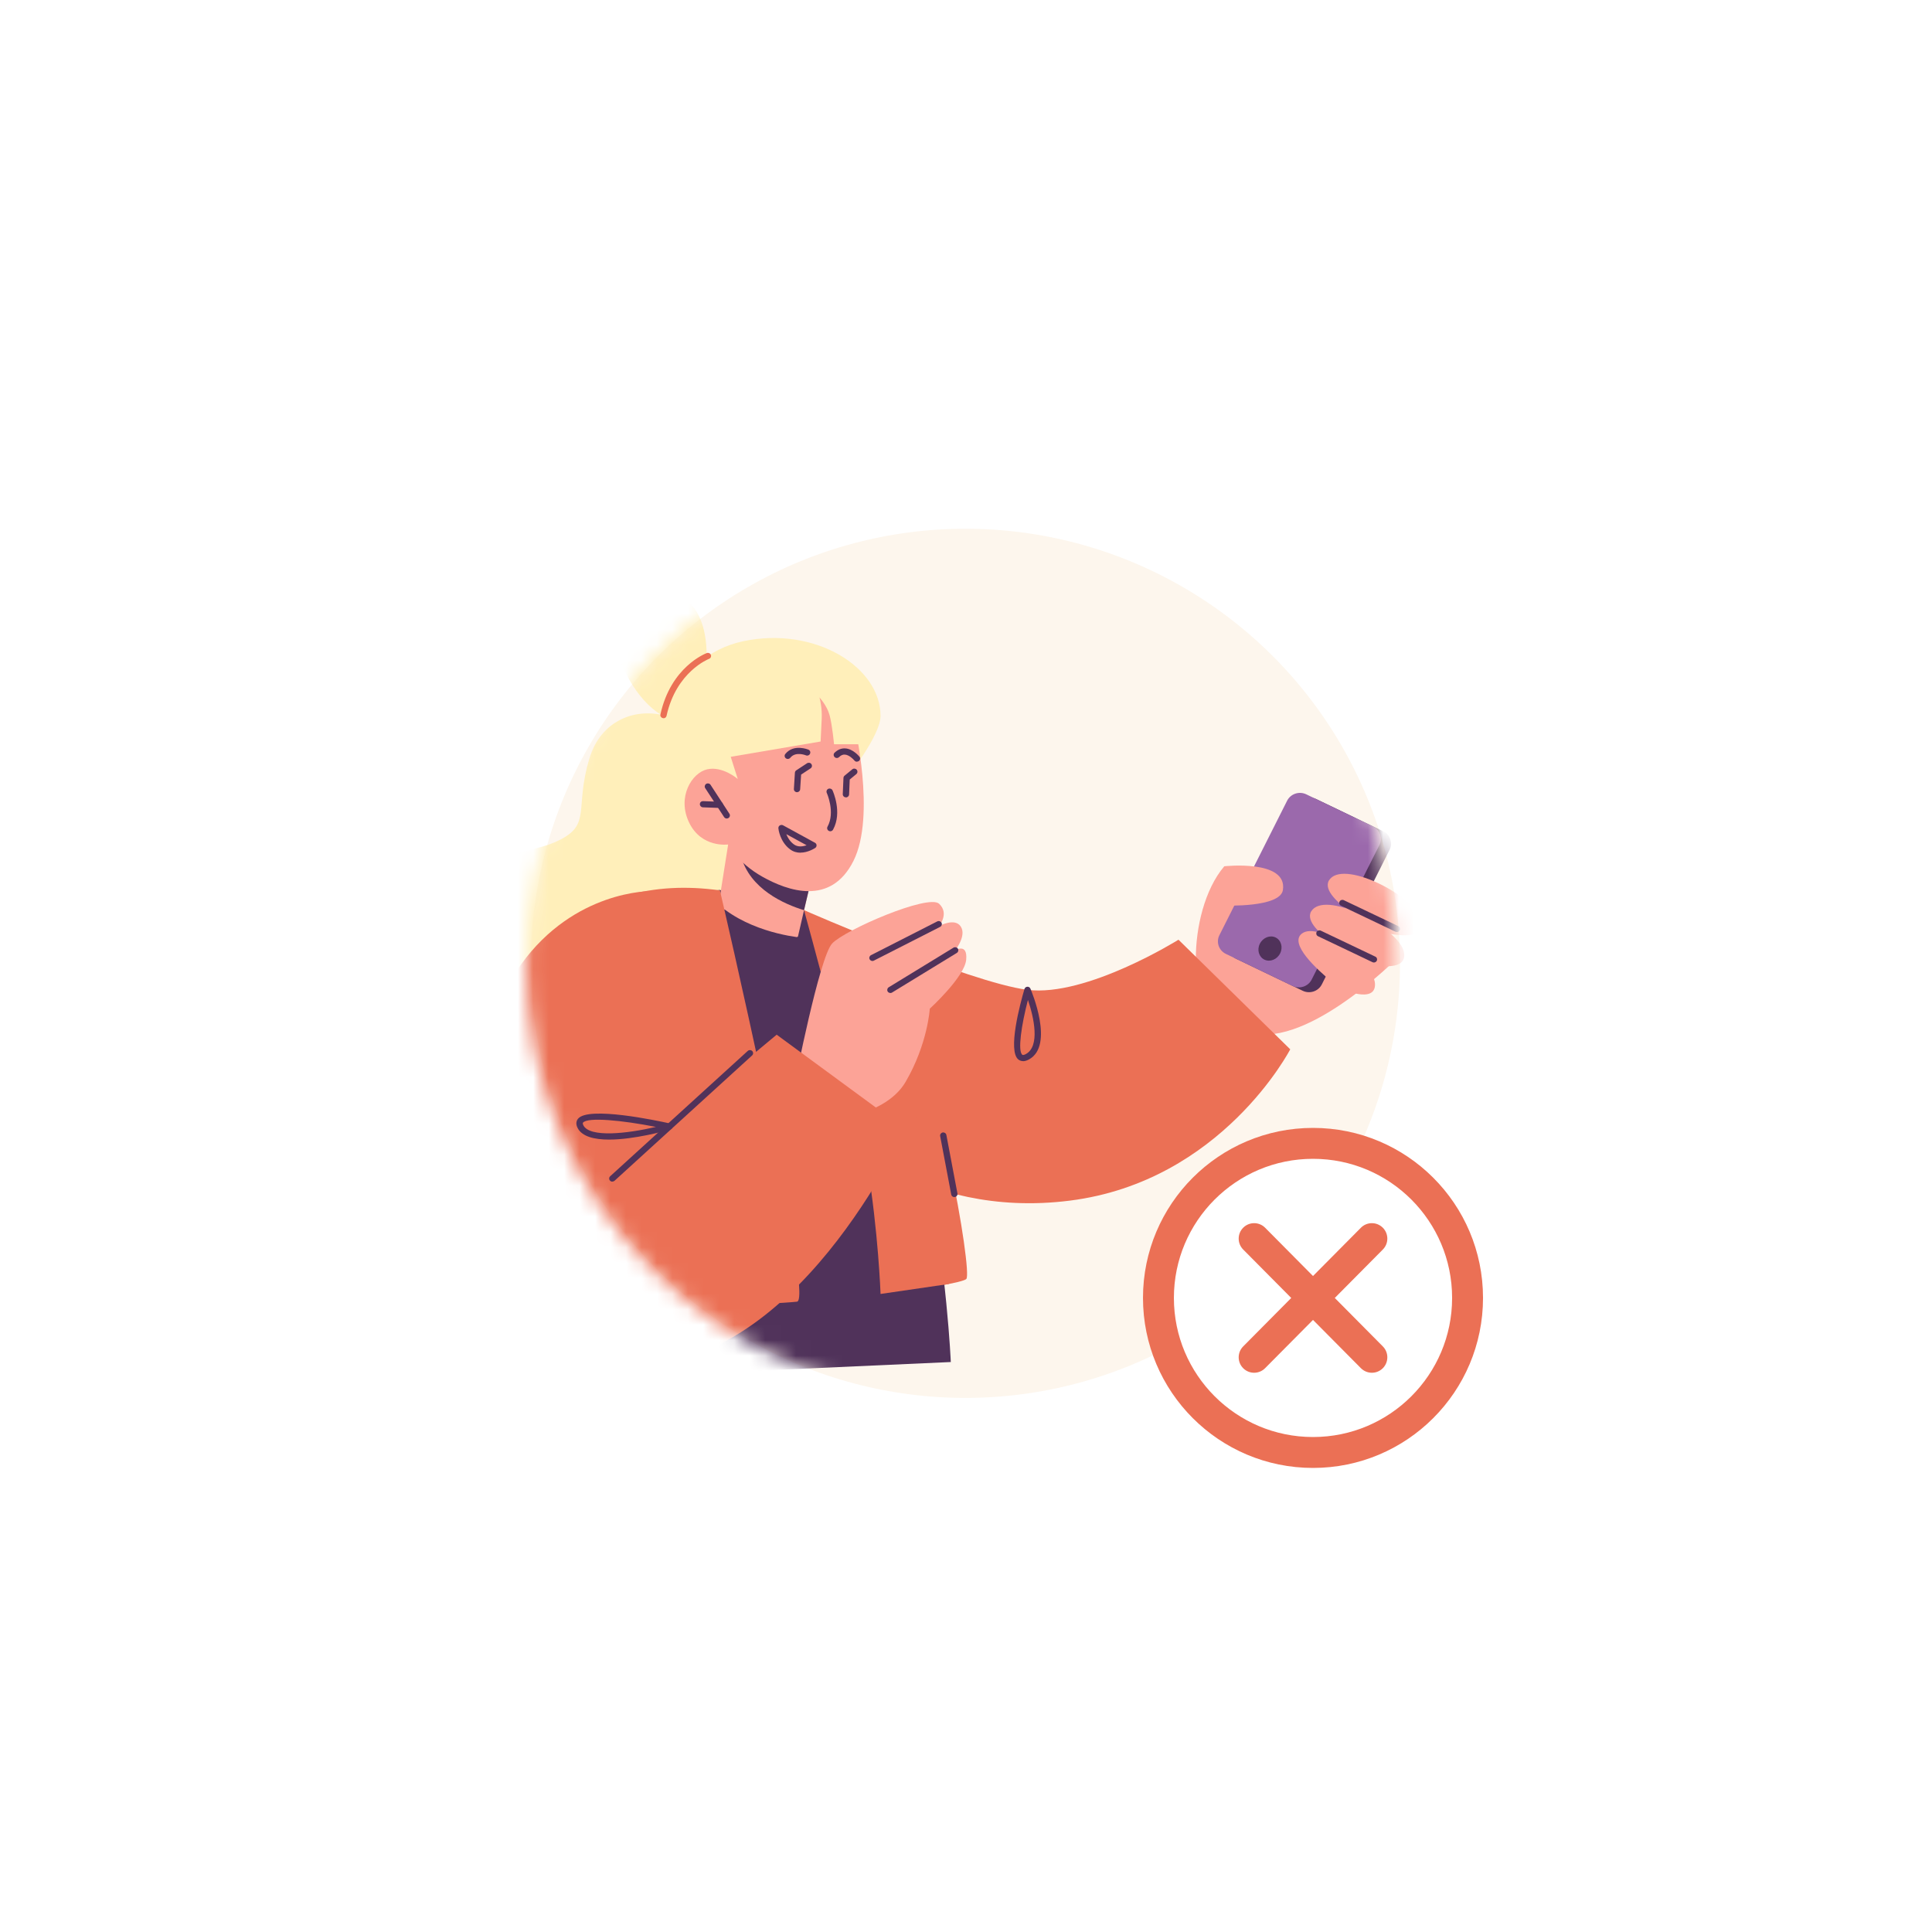 <svg width="125" height="125" viewBox="0 0 125 125" fill="none" xmlns="http://www.w3.org/2000/svg">
<g filter="url(#filter0_d_2750_6100)">
<circle cx="62.461" cy="55.118" r="30.618" fill="#FDF6ED" stroke="white" stroke-width="5"/>
<mask id="mask0_2750_6100" style="mask-type:alpha" maskUnits="userSpaceOnUse" x="34" y="27" width="57" height="57">
<circle cx="62.167" cy="55.118" r="28.118" fill="#EB7055"/>
</mask>
<g mask="url(#mask0_2750_6100)">
<path d="M79.207 48.84C79.207 48.84 84.056 49.032 83.003 50.376C82.258 51.324 80.489 50.852 80.489 50.852C80.489 50.852 80.137 57.87 79.035 58.174C76.918 58.758 76.656 51.849 79.207 48.844V48.84Z" fill="#FCA397"/>
<path d="M42.925 39.065C41.959 38.837 40.926 38.929 40.054 39.401C39.293 39.813 38.523 40.557 38.126 41.889C37.171 45.086 38.261 46.114 36.213 47.135C34.166 48.155 33.175 47.282 31.622 50.183C30.07 53.084 31.455 57.353 35.402 56.953C39.35 56.553 48.981 55.084 48.981 55.084L50.964 41.637L46.426 39.897L42.917 39.069L42.925 39.065Z" fill="#FFEFBA"/>
<path d="M90.83 54.364C90.83 54.364 85.211 60.209 81.317 59.697C78.831 59.369 77.586 53.908 77.586 53.908L82.828 51.523L90.83 54.368V54.364Z" fill="#FCA397"/>
<path d="M84.283 56.893L79.973 54.821C79.514 54.601 79.325 54.059 79.551 53.611L83.933 44.909C84.159 44.461 84.714 44.276 85.172 44.497L89.482 46.569C89.941 46.789 90.13 47.331 89.904 47.779L85.522 56.481C85.296 56.929 84.741 57.114 84.283 56.893Z" fill="#50325A"/>
<path d="M50.972 51.464C50.972 51.464 55.19 52.052 57.918 56.901C60.649 61.751 62.938 75.122 62.52 75.542C62.103 75.966 52.995 77.23 45.444 77.23C37.893 77.23 35.53 76.95 34.801 76.526C34.072 76.102 34.261 53.276 38.442 51.46C42.623 49.644 46.484 50.008 50.968 51.46L50.972 51.464Z" fill="#EB7055"/>
<path d="M83.626 56.581L79.316 54.509C78.858 54.288 78.669 53.746 78.895 53.298L83.277 44.596C83.503 44.148 84.058 43.964 84.516 44.184L88.826 46.256C89.285 46.477 89.474 47.019 89.248 47.467L84.865 56.169C84.64 56.617 84.085 56.801 83.626 56.581Z" fill="#9B69AC"/>
<path d="M82.823 54.476C82.623 54.872 82.168 55.053 81.808 54.88C81.448 54.708 81.312 54.244 81.513 53.848C81.714 53.452 82.168 53.272 82.529 53.444C82.889 53.616 83.024 54.08 82.823 54.476Z" fill="#50325A"/>
<path d="M89.56 53.127C89.56 53.127 92.303 53.855 91.98 52.363C91.652 50.871 87.14 48.454 86.067 49.642C84.994 50.831 89.564 53.127 89.564 53.127H89.56Z" fill="#FCA397"/>
<path d="M88.413 55.131C88.413 55.131 91.156 55.859 90.829 54.367C90.501 52.874 85.989 50.458 84.916 51.646C83.843 52.834 88.413 55.131 88.413 55.131Z" fill="#FCA397"/>
<path d="M86.169 56.308C86.656 56.712 87.237 57.004 87.868 57.104C88.433 57.196 88.99 57.116 88.962 56.444C88.908 55.092 85.341 52.323 84.224 53.199C83.392 53.852 85.194 55.508 86.169 56.308Z" fill="#FCA397"/>
<path d="M90.379 53.093C90.452 53.093 90.526 53.052 90.563 52.98C90.612 52.88 90.571 52.76 90.469 52.712L86.943 51.032C86.841 50.984 86.718 51.024 86.668 51.124C86.619 51.224 86.66 51.344 86.763 51.392L90.288 53.072C90.317 53.084 90.35 53.093 90.379 53.093Z" fill="#50325A"/>
<path d="M88.892 55.065C88.966 55.065 89.04 55.025 89.077 54.953C89.126 54.853 89.085 54.733 88.982 54.685L85.457 53.005C85.354 52.957 85.231 52.997 85.182 53.097C85.133 53.197 85.174 53.317 85.276 53.365L88.802 55.045C88.831 55.057 88.864 55.065 88.892 55.065Z" fill="#50325A"/>
<path d="M79.208 48.839C79.208 48.839 83.311 48.379 83.004 50.375C82.828 51.523 79.24 51.379 79.24 51.379L79.208 48.839Z" fill="#FCA397"/>
<path d="M76.246 53.588L83.478 60.682C83.478 60.682 79.06 69.228 69.215 70.472C59.37 71.716 53.674 65.619 53.674 65.619L52.02 51.676C52.02 51.676 62.663 56.349 66.48 56.833C70.296 57.313 76.25 53.588 76.25 53.588H76.246Z" fill="#EB7055"/>
<path d="M52.021 51.679C52.021 51.679 58.647 61.826 59.953 68.391C61.263 74.957 61.517 80.914 61.517 80.914L37.5 81.995L37.017 61.886L39.555 51.303L46.574 50.371L52.021 51.671V51.679Z" fill="#50325A"/>
<path d="M52.021 51.68C52.021 51.68 55.399 63.895 56.112 68.164C56.824 72.433 56.972 76.51 56.972 76.51L61.39 75.865L59.703 65.847L53.675 53.032L52.021 51.68Z" fill="#EB7055"/>
<path d="M54.776 43.131C54.776 43.131 56.971 40.395 56.971 39.11C56.971 35.95 52.737 33.297 48.089 34.277C43.441 35.257 41.906 40.591 42.336 43.035C43.437 49.325 49.121 47.804 49.121 47.804C49.121 47.804 57.758 47.192 54.776 43.135V43.131Z" fill="#FFEFBA"/>
<path d="M52.537 49.47L52.516 49.582L52.021 51.683L51.64 53.331C51.64 53.331 51.713 53.743 49.756 53.263C47.135 52.607 46.492 51.343 46.492 51.343L47.111 47.43L47.889 47.726L52.541 49.474L52.537 49.47Z" fill="#FCA397"/>
<path d="M52.516 49.579L52.021 51.68C50.76 51.295 48.515 50.327 47.942 48.175C47.901 47.999 47.877 47.847 47.885 47.723L52.512 49.543V49.575L52.516 49.579Z" fill="#50325A"/>
<path d="M55.263 39.591C55.263 39.591 56.693 45.553 55.218 48.493C53.744 51.434 50.947 50.426 49.33 49.517C47.712 48.609 47.106 47.429 47.106 47.429C47.106 47.429 45.39 47.673 44.587 46.013C43.785 44.352 44.768 42.784 45.763 42.564C46.758 42.344 47.733 43.192 47.733 43.192L47.176 41.436C47.176 41.436 52.327 33.938 55.267 39.599L55.263 39.591Z" fill="#FCA397"/>
<path d="M53.72 46.574C53.794 46.574 53.864 46.534 53.9 46.466C54.511 45.35 53.888 43.982 53.864 43.926C53.819 43.826 53.696 43.782 53.593 43.826C53.491 43.87 53.446 43.99 53.491 44.09C53.495 44.102 54.056 45.338 53.54 46.278C53.487 46.374 53.524 46.498 53.626 46.55C53.655 46.566 53.688 46.574 53.72 46.574Z" fill="#50325A"/>
<path d="M47.021 45.749C47.058 45.749 47.099 45.737 47.131 45.717C47.225 45.657 47.254 45.533 47.193 45.441L45.972 43.568C45.911 43.476 45.784 43.448 45.69 43.508C45.596 43.568 45.567 43.692 45.628 43.784L46.849 45.657C46.89 45.717 46.955 45.749 47.021 45.749Z" fill="#50325A"/>
<path d="M46.574 45.065C46.685 45.065 46.775 44.981 46.779 44.873C46.779 44.761 46.697 44.669 46.582 44.665L45.493 44.625C45.362 44.625 45.284 44.709 45.28 44.817C45.28 44.929 45.366 45.021 45.477 45.025L46.566 45.065H46.574Z" fill="#50325A"/>
<path d="M51.787 47.957C52.287 47.957 52.717 47.669 52.745 47.653C52.803 47.613 52.835 47.549 52.831 47.481C52.831 47.413 52.79 47.349 52.729 47.317L50.665 46.189C50.599 46.153 50.518 46.157 50.452 46.197C50.387 46.237 50.354 46.309 50.362 46.385C50.362 46.421 50.456 47.249 51.115 47.741C51.333 47.905 51.57 47.961 51.791 47.961L51.787 47.957ZM52.188 47.477C51.951 47.561 51.623 47.617 51.357 47.417C51.107 47.233 50.96 46.977 50.874 46.761L52.184 47.477H52.188Z" fill="#50325A"/>
<path d="M50.972 41.894C51.034 41.894 51.091 41.866 51.132 41.818C51.472 41.393 52.115 41.65 52.143 41.661C52.246 41.706 52.369 41.657 52.41 41.553C52.455 41.453 52.406 41.333 52.303 41.293C52.266 41.277 51.345 40.905 50.809 41.574C50.739 41.661 50.755 41.785 50.845 41.854C50.882 41.882 50.927 41.898 50.972 41.898V41.894Z" fill="#50325A"/>
<path d="M55.44 42.069C55.485 42.069 55.526 42.057 55.567 42.029C55.657 41.961 55.674 41.837 55.604 41.749C55.588 41.729 55.199 41.245 54.691 41.213C54.437 41.197 54.208 41.289 53.999 41.489C53.917 41.565 53.917 41.693 53.999 41.773C54.077 41.853 54.208 41.853 54.289 41.773C54.408 41.657 54.535 41.601 54.662 41.613C54.932 41.629 55.199 41.897 55.281 41.997C55.321 42.049 55.383 42.073 55.44 42.073V42.069Z" fill="#50325A"/>
<path d="M54.732 44.383C54.842 44.383 54.932 44.299 54.936 44.191L54.977 43.227L55.403 42.875C55.489 42.803 55.502 42.679 55.428 42.591C55.354 42.507 55.223 42.495 55.141 42.567L54.646 42.975C54.601 43.011 54.576 43.063 54.572 43.119L54.527 44.171C54.523 44.283 54.609 44.375 54.723 44.379H54.732V44.383Z" fill="#50325A"/>
<path d="M51.566 44.046C51.672 44.046 51.762 43.966 51.77 43.858L51.832 42.906L52.442 42.506C52.536 42.446 52.561 42.322 52.499 42.23C52.438 42.138 52.311 42.114 52.217 42.173L51.52 42.63C51.467 42.666 51.434 42.722 51.43 42.782L51.365 43.834C51.357 43.946 51.443 44.038 51.557 44.046C51.561 44.046 51.566 44.046 51.57 44.046H51.566Z" fill="#50325A"/>
<path d="M45.485 37.475C45.485 37.475 47.02 30.897 42.266 31.001C37.229 31.109 40.808 39.415 44.015 39.415C45.444 39.415 45.481 37.475 45.481 37.475H45.485Z" fill="#FFEFBA"/>
<path d="M51.422 62.878C51.422 62.878 53.015 54.72 53.838 53.836C54.661 52.952 60.067 50.619 60.759 51.263C61.447 51.904 60.747 52.712 60.747 52.712C60.747 52.712 61.775 52.139 62.163 52.74C62.553 53.34 61.799 54.276 61.799 54.276C61.799 54.276 62.618 53.772 62.512 54.888C62.405 56.004 60.157 58.053 60.157 58.053C60.157 58.053 60.026 60.337 58.589 62.794C57.151 65.251 52.773 65.359 52.773 65.359L51.422 62.878Z" fill="#FCA397"/>
<path d="M56.447 54.966C56.48 54.966 56.512 54.958 56.541 54.942L60.829 52.758C60.927 52.706 60.968 52.586 60.915 52.49C60.861 52.394 60.739 52.354 60.64 52.406L56.353 54.59C56.255 54.642 56.214 54.762 56.267 54.858C56.304 54.926 56.373 54.966 56.447 54.966Z" fill="#50325A"/>
<path d="M57.606 57.04C57.642 57.04 57.679 57.032 57.716 57.008L61.91 54.443C62.004 54.383 62.032 54.259 61.975 54.167C61.914 54.075 61.787 54.047 61.693 54.103L57.499 56.668C57.405 56.728 57.376 56.852 57.434 56.944C57.471 57.004 57.54 57.036 57.606 57.036V57.04Z" fill="#50325A"/>
<path d="M52.02 53.874C52.126 53.874 52.217 53.794 52.225 53.686C52.233 53.574 52.147 53.482 52.032 53.474C52.004 53.474 49.117 53.278 46.938 51.67C46.848 51.602 46.721 51.622 46.651 51.71C46.582 51.798 46.602 51.922 46.692 51.99C48.973 53.674 51.885 53.866 52.008 53.874C52.012 53.874 52.016 53.874 52.02 53.874Z" fill="#50325A"/>
<path d="M58.589 65.853C58.589 65.853 51.365 81.893 40.353 81.076C29.342 80.26 30.251 59.992 33.711 55.19C37.167 50.389 42.077 50.449 42.077 50.449L46.574 62.796L50.251 59.735L58.589 65.857V65.853Z" fill="#EB7055"/>
<path d="M46.574 50.379C46.574 50.379 52.753 76.869 51.566 77.009C50.378 77.149 40.988 77.593 40.988 77.593L42.078 50.447L46.574 50.383V50.379Z" fill="#EB7055"/>
<path d="M42.925 39.264C43.02 39.264 43.106 39.2 43.126 39.104C43.749 36.251 45.849 35.427 45.874 35.419C45.98 35.379 46.034 35.263 45.993 35.159C45.952 35.055 45.833 35.007 45.731 35.043C45.636 35.079 43.401 35.943 42.729 39.016C42.704 39.124 42.778 39.232 42.885 39.252C42.901 39.252 42.913 39.256 42.93 39.256L42.925 39.264Z" fill="#EB7055"/>
<path d="M39.62 69.239C39.669 69.239 39.718 69.223 39.76 69.187L48.662 61.077C48.744 61.001 48.748 60.877 48.67 60.793C48.593 60.713 48.466 60.709 48.38 60.785L39.477 68.895C39.395 68.971 39.391 69.095 39.469 69.179C39.51 69.223 39.563 69.243 39.62 69.243V69.239Z" fill="#50325A"/>
<path d="M39.407 66.522C41.029 66.522 43.032 65.966 43.371 65.87C43.462 65.846 43.523 65.762 43.519 65.67C43.515 65.578 43.449 65.502 43.359 65.482C42.479 65.286 38.064 64.35 37.397 65.174C37.307 65.286 37.225 65.482 37.368 65.766C37.655 66.334 38.466 66.522 39.407 66.522ZM42.438 65.702C40.575 66.138 38.15 66.41 37.741 65.594C37.684 65.478 37.712 65.442 37.72 65.426C38.019 65.058 40.222 65.266 42.438 65.702Z" fill="#50325A"/>
<path d="M66.189 61.45C66.296 61.45 66.427 61.418 66.578 61.334C68.228 60.434 66.73 56.905 66.668 56.757C66.635 56.677 66.562 56.629 66.467 56.633C66.382 56.637 66.308 56.697 66.283 56.777C66.009 57.709 65.177 60.794 65.894 61.346C65.964 61.398 66.062 61.446 66.193 61.446L66.189 61.45ZM66.508 57.489C66.897 58.63 67.299 60.482 66.377 60.986C66.324 61.014 66.197 61.078 66.144 61.034C65.837 60.798 66.082 59.114 66.508 57.485V57.489Z" fill="#50325A"/>
<path d="M61.746 70.239C61.746 70.239 61.77 70.239 61.783 70.239C61.893 70.219 61.967 70.115 61.946 70.007L61.23 66.222C61.209 66.114 61.099 66.042 60.992 66.062C60.882 66.082 60.808 66.186 60.828 66.294L61.545 70.079C61.562 70.175 61.648 70.243 61.746 70.243V70.239Z" fill="#50325A"/>
<path d="M52.627 36.91C52.627 36.91 53.233 37.878 53.163 39.323L53.093 40.767L46.812 41.835L47.016 38.947L52.623 36.91H52.627Z" fill="#FFEFBA"/>
<path d="M53.02 37.919C53.02 37.919 53.503 38.431 53.675 39.067C53.847 39.703 53.962 40.943 53.962 40.943H55.743L55.886 37.919L53.675 36.238H52.221V38.199L53.02 37.923V37.919Z" fill="#FFEFBA"/>
</g>
<path d="M94.951 76.766C94.951 82.288 90.474 86.766 84.951 86.766C79.428 86.766 74.951 82.288 74.951 76.766C74.951 71.243 79.428 66.766 84.951 66.766C90.474 66.766 94.951 71.243 94.951 76.766Z" fill="white" stroke="#EB7055" stroke-width="2"/>
<path fill-rule="evenodd" clip-rule="evenodd" d="M89.47 73.634C89.859 73.242 89.856 72.609 89.464 72.22C89.072 71.831 88.439 71.833 88.05 72.225L84.951 75.349L81.853 72.225C81.464 71.833 80.83 71.831 80.438 72.22C80.046 72.609 80.044 73.242 80.433 73.634L83.543 76.769L80.433 79.904C80.044 80.296 80.046 80.929 80.438 81.318C80.83 81.707 81.463 81.704 81.852 81.312L84.951 78.189L88.05 81.312C88.439 81.704 89.072 81.707 89.464 81.318C89.856 80.929 89.859 80.296 89.47 79.904L86.36 76.769L89.47 73.634Z" fill="#EB7055"/>
</g>
<defs>
<filter id="filter0_d_2750_6100" x="0.507" y="0.373" width="124.279" height="123.906" filterUnits="userSpaceOnUse" color-interpolation-filters="sRGB">
<feFlood flood-opacity="0" result="BackgroundImageFix"/>
<feColorMatrix in="SourceAlpha" type="matrix" values="0 0 0 0 0 0 0 0 0 0 0 0 0 0 0 0 0 0 127 0" result="hardAlpha"/>
<feOffset dy="7.209"/>
<feGaussianBlur stdDeviation="14.418"/>
<feComposite in2="hardAlpha" operator="out"/>
<feColorMatrix type="matrix" values="0 0 0 0 0.412 0 0 0 0 0.4 0 0 0 0 0.694 0 0 0 0.16 0"/>
<feBlend mode="normal" in2="BackgroundImageFix" result="effect1_dropShadow_2750_6100"/>
<feBlend mode="normal" in="SourceGraphic" in2="effect1_dropShadow_2750_6100" result="shape"/>
</filter>
</defs>
</svg>
